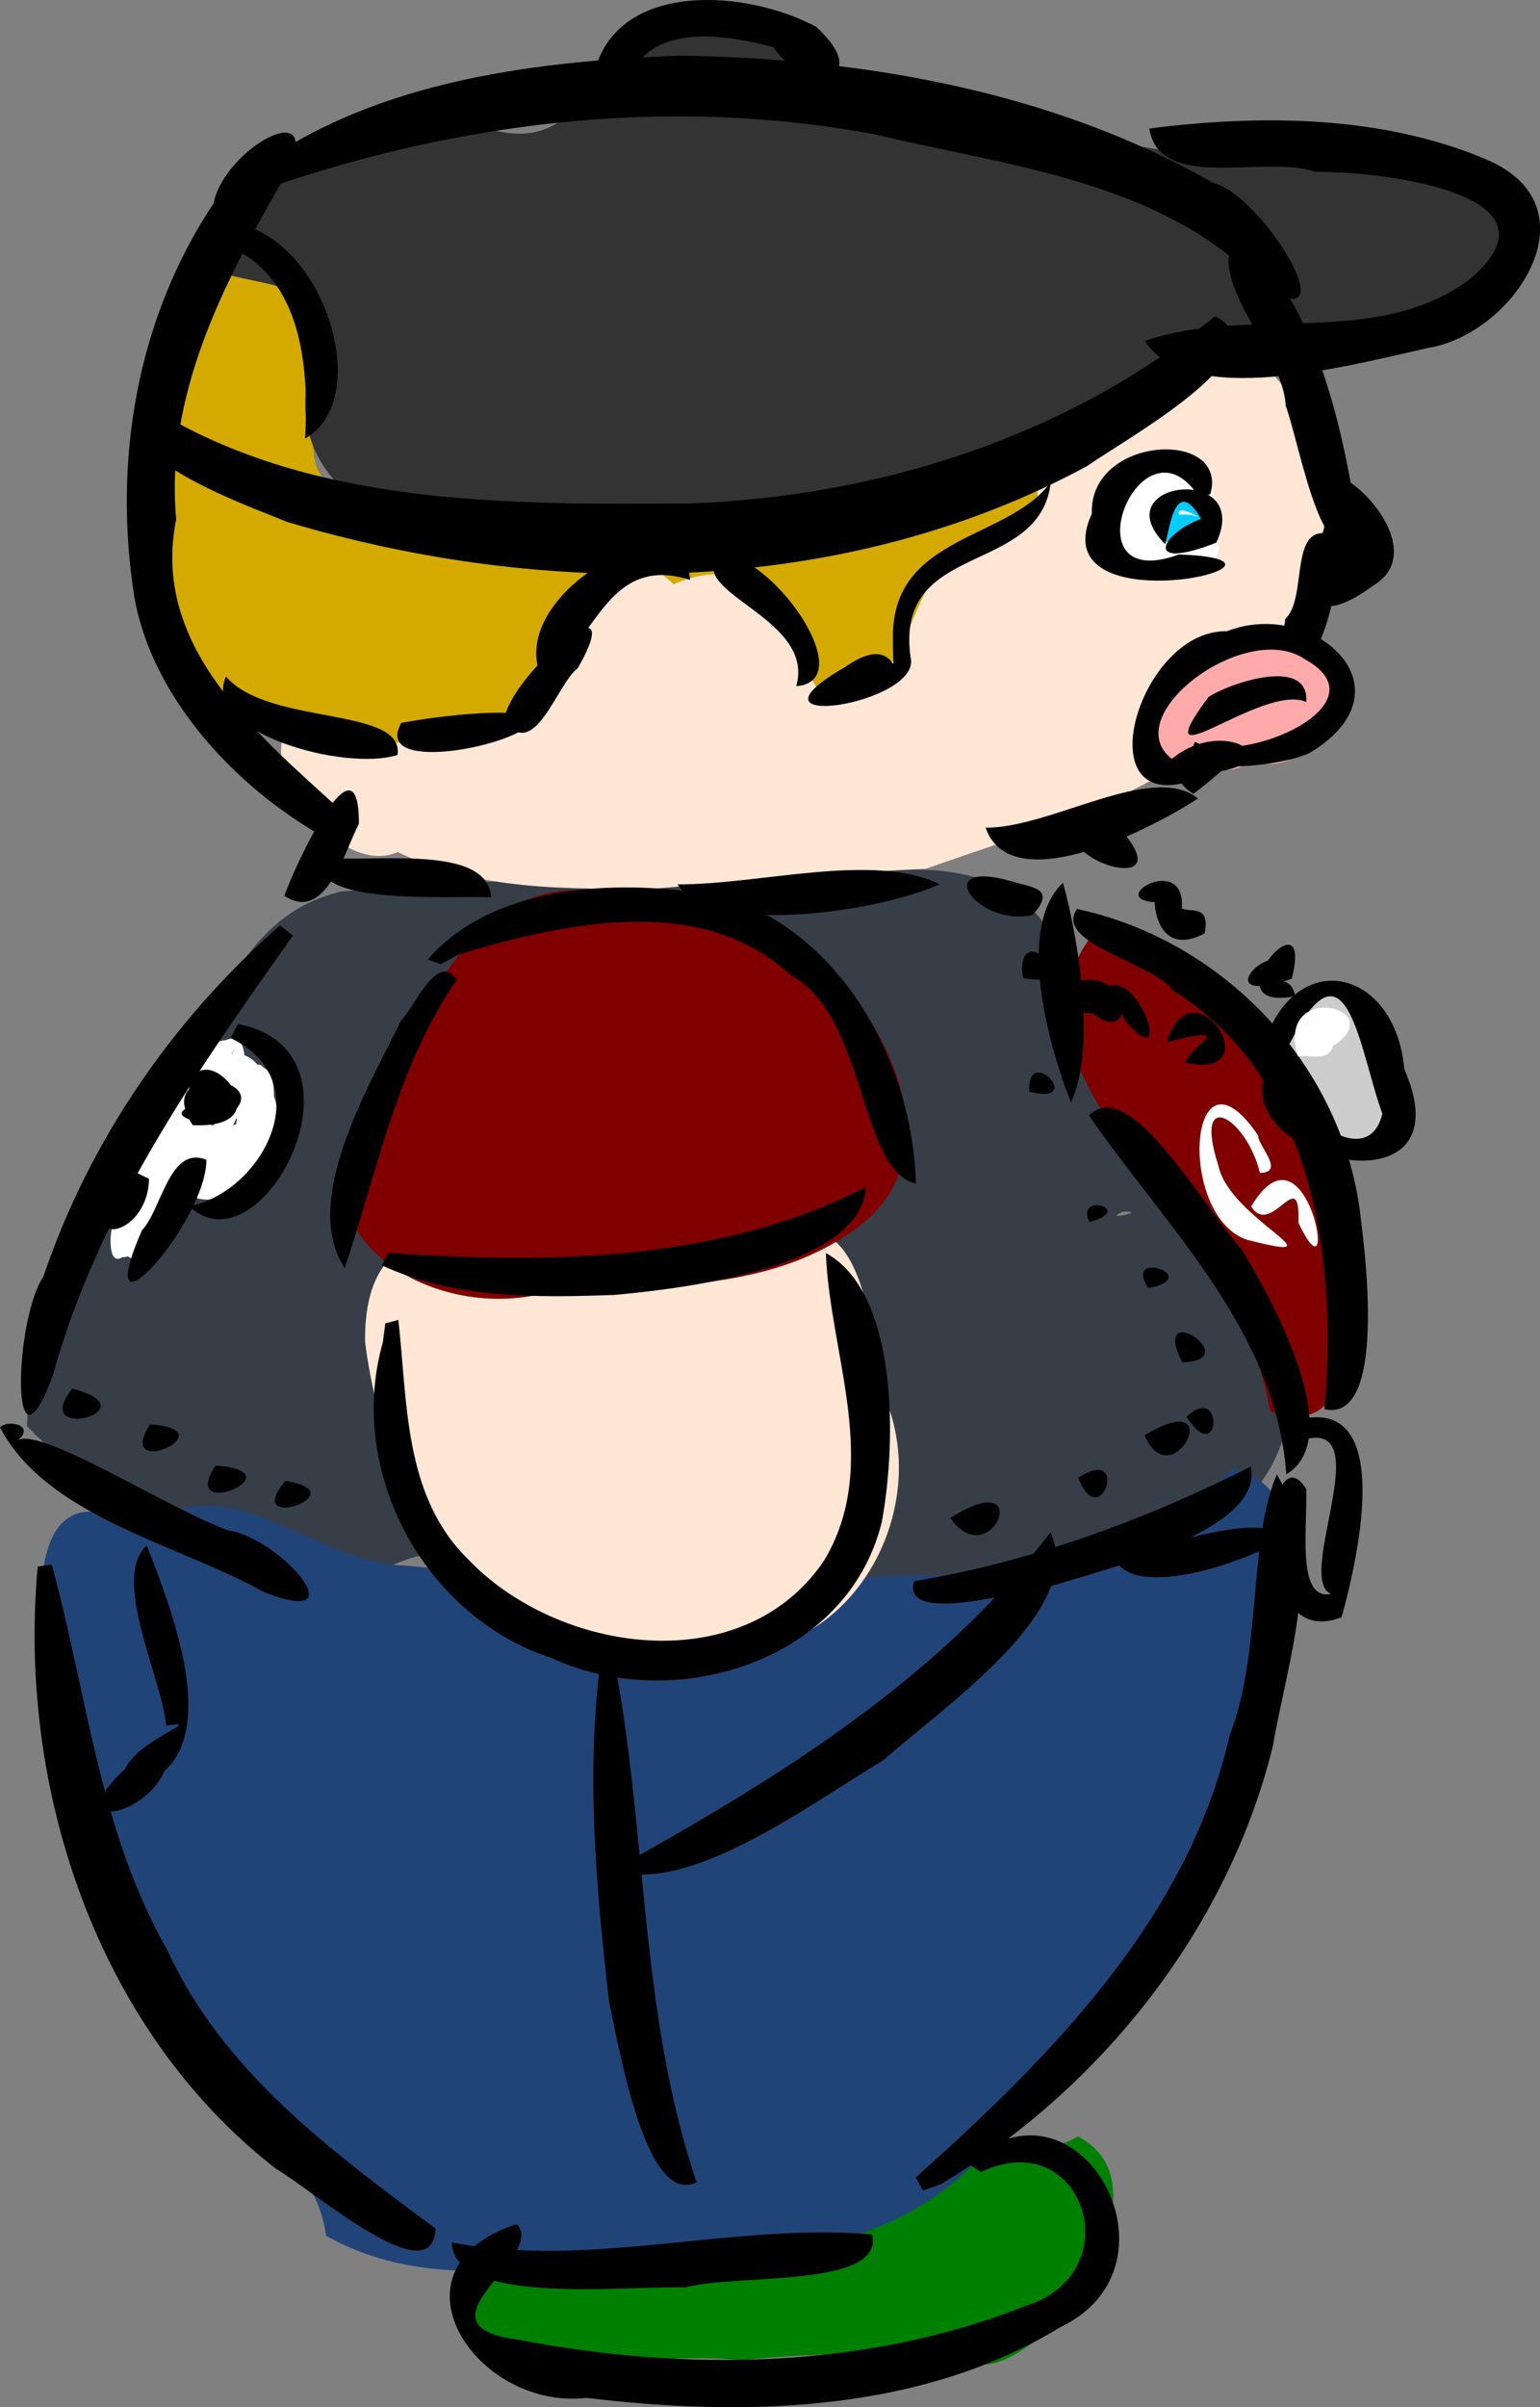<?xml version="1.0" encoding="UTF-8" standalone="no"?>
<!-- Created with Inkscape (http://www.inkscape.org/) -->

<svg
   xmlns:dc="http://purl.org/dc/elements/1.1/"
   xmlns:cc="http://creativecommons.org/ns#"
   xmlns:rdf="http://www.w3.org/1999/02/22-rdf-syntax-ns#"
   xmlns:svg="http://www.w3.org/2000/svg"
   xmlns="http://www.w3.org/2000/svg"
   xmlns:sodipodi="http://sodipodi.sourceforge.net/DTD/sodipodi-0.dtd"
   xmlns:inkscape="http://www.inkscape.org/namespaces/inkscape"
   width="20.25"
   height="31.641"
   id="svg12084"
   version="1.1"
   inkscape:version="0.48.2 r9819"
   sodipodi:docname="walk_right1.svg">
  <rect width="100%" height="100%" fill="#808080" stroke="none"/>
  <defs
     id="defs12086" />
  <sodipodi:namedview
     id="base"
     pagecolor="#ffffff"
     bordercolor="#666666"
     borderopacity="1.0"
     inkscape:pageopacity="0.0"
     inkscape:pageshadow="2"
     inkscape:zoom="0.35"
     inkscape:cx="103.84605"
     inkscape:cy="54.495693"
     inkscape:document-units="px"
     inkscape:current-layer="layer1"
     showgrid="false"
     fit-margin-top="0"
     fit-margin-left="0"
     fit-margin-right="0"
     fit-margin-bottom="0"
     inkscape:window-width="511"
     inkscape:window-height="434"
     inkscape:window-x="1"
     inkscape:window-y="55"
     inkscape:window-maximized="0" />
  <g
     inkscape:label="Layer 1"
     inkscape:groupmode="layer"
     id="layer1"
     transform="translate(-271.154,-555.217)">
    <g
       transform="translate(18.763,-264.553)"
       id="g10037">
      <path
         inkscape:connector-curvature="0"
         id="path11303"
         d="m 270.42,832.978 c 0.772,0.696 0.214,2.443 -0.827,1.638 -0.374,-0.887 -0.727,-2.305 0.827,-1.638 z"
         style="color:#000000;fill:#cccccc;fill-opacity:1;fill-rule:nonzero;stroke:none;stroke-width:10;marker:none;visibility:visible;display:inline;overflow:visible;enable-background:accumulate" />
      <path
         inkscape:connector-curvature="0"
         id="path11295"
         d="m 263.941,831.229 c -2.354,0.22 -4.713,-0.013 -7.066,0.261 -1.372,0.315 -1.671,1.791 -2.352,2.771 -1.041,1.155 -1.729,2.791 -1.777,4.25 0.897,1.028 2.926,1.362 3.696,1.811 0.293,0.936 1.436,-0.676 2.101,0.099 1.485,0.344 3.022,0.202 4.523,0.059 1.331,0.519 2.873,0.151 4.197,-0.232 1.703,-0.271 2.799,-1.968 1.502,-3.407 -0.803,-1.046 -1.269,-2.375 -2.389,-3.179 0.32,-1.807 -0.692,-2.629 -2.434,-2.433 z m -7.688,9.156 c -0.075,0.065 0.113,0.031 0,0 z m 10.906,-4.688 c 0.359,-0.013 -0.312,0.129 0,0 z m -9.156,4.25 c 0.514,-0.054 -0.141,0.138 0,0 z"
         style="color:#000000;fill:#373e48;fill-opacity:1;fill-rule:nonzero;stroke:none;stroke-width:10;marker:none;visibility:visible;display:inline;overflow:visible;enable-background:accumulate" />
      <path
         inkscape:connector-curvature="0"
         id="path11315"
         d="m 254.485,836.067 c -0.983,0.614 0.922,-2.715 0.327,-0.811 -0.158,0.639 -1.025,1.707 -0.686,0.393 -0.022,-0.752 1.303,-1.909 0.566,-0.582 -0.248,0.455 -1.015,1.897 -0.739,0.567 0.145,-0.466 0.923,-2.437 1.093,-1.552 -0.147,0.521 -1.266,2.541 -0.848,1.012 0.131,-0.535 1.562,-2.676 1.401,-1.115 0.076,0.632 -1.244,2.38 -0.921,0.887 0.004,-0.9 1.323,-1.931 1.228,-0.42 -0.101,1.271 -1.75,0.868 -0.696,-0.16 1.316,-0.811 0.106,1.991 -0.59,0.861 0.059,-1.034 1.78,-0.381 0.683,0.122 -1.417,0.101 1.007,-1.532 0.393,-0.265 -0.772,0.629 -0.708,-0.167 -0.002,-0.407 0.669,-0.681 -0.747,1.502 -0.955,0.595 1.394,0.13 0.305,-2.493 1.232,-1.069 0.352,0.884 -0.586,1.023 -0.301,0.036 0.082,-1.349 0.892,1.184 -0.281,1.16 -0.713,0.551 -0.519,-0.616 -0.123,0.016 -1.509,0.089 1.062,-0.296 0.362,-1.273 -0.194,-0.805 -1.18,1.061 -0.842,-0.077 1.042,-1.268 -0.312,0.927 -0.306,1.472 0.156,0.633 -0.819,1.337 -0.572,0.341 0.742,-0.82 -0.128,1.111 0.044,0.195 0.667,-1.032 0.254,0.932 0.125,0.042 0.708,-0.77 -0.076,0.929 -0.038,-0.032 0.741,-0.881 -0.215,0.986 -0.194,0.037 0.082,-0.938 0.7,0.072 0.126,0.088 0.393,-0.729 0.286,-2.543 1.396,-2.687 0.219,0.55 -1.206,1.427 -0.474,0.413 1.727,-1.198 1.024,2.67 -0.285,1.439 0.573,-0.54 0.951,0.347 0.134,0.171 0.238,-0.476 1.444,-0.754 0.901,-1.647 0.749,-0.322 0.068,1.951 0.032,0.403 -0.758,-1.039 0.689,-0.468 0.194,0.38 -4.1e-4,0.98 -2.086,0.98 -0.707,0.339 0.268,-0.318 1.01,-1.236 0.804,-0.222 -0.641,1.012 -1.175,0.128 -0.37,0.04 -0.869,0.486 -0.287,0.198 -0.272,0.104 -1.099,0.636 0.347,-0.125 0.28,-0.541 -0.347,0.511 -0.789,1.138 -0.121,0.347 0.215,-0.729 0.02,-1.149 -0.235,-0.252 -0.162,0.799 -0.88,1.344 -0.258,0.28 0.1,-0.522 0.898,-1.853 0.193,-0.633 -0.189,0.597 -1.56,2.462 -0.915,0.868 0.127,-0.693 1.183,-1.644 0.547,-0.472 -0.129,0.492 -1.227,2.709 -0.796,1.099 0.153,-0.638 1.305,-1.788 0.703,-0.478 -0.166,0.576 -0.94,1.943 -0.466,0.552 0.151,-0.754 1.109,-1.313 0.498,-0.224 0.014,0.505 -0.784,0.803 -0.271,0.657 z"
         style="color:#000000;fill:#ffffff;fill-opacity:1;fill-rule:nonzero;stroke:none;stroke-width:10;marker:none;visibility:visible;display:inline;overflow:visible;enable-background:accumulate" />
      <path
         inkscape:connector-curvature="0"
         id="path11289"
         d="m 266.566,847.854 c -0.82,0.471 -2.164,-0.213 -2.956,0.837 -0.448,0.936 -1.15,0.931 -2.047,0.58 -1.021,0.044 -2.168,0.07 -2.746,0.318 0.569,0.192 -1.117,0.093 -0.257,0.731 1.001,0.8 2.386,0.338 3.568,0.474 1.165,-0.118 2.235,-0.109 3.267,0.053 0.96,-0.154 2.378,-2.382 1.171,-2.993 z m -6.875,1.656 c 0.147,-0.077 0.03,0.101 0,0 z"
         style="color:#000000;fill:#008000;fill-opacity:1;fill-rule:nonzero;stroke:none;stroke-width:10;marker:none;visibility:visible;display:inline;overflow:visible;enable-background:accumulate" />
      <path
         inkscape:connector-curvature="0"
         id="path11285"
         d="m 268.597,839.073 c -0.925,0.97 -2.387,1.39 -3.785,1.41 -1.306,-0.029 -2.679,0.141 -3.84,0.778 -1.032,-0.494 -2.134,-0.83 -3.292,-0.915 -1.22,-0.051 -2.291,-1.377 -3.427,-0.462 -1.664,-1.043 -1.439,1.516 -0.999,2.47 0.545,1.407 1.061,2.822 1.721,4.179 0.453,1.069 1.555,1.535 1.704,2.624 1.398,0.79 2.953,0.344 4.414,0.293 1.663,0.096 3.581,-0.271 4.536,-1.784 0.721,-1.382 2.476,-2.091 2.774,-3.692 0.031,-1.065 0.651,-2.055 0.822,-3.132 0.263,-0.633 0.169,-1.598 -0.627,-1.77 z"
         style="color:#000000;fill:#214478;fill-opacity:1;fill-rule:nonzero;stroke:none;stroke-width:10;marker:none;visibility:visible;display:inline;overflow:visible;enable-background:accumulate" />
      <path
         inkscape:connector-curvature="0"
         id="path11281"
         d="m 259.378,835.823 c -1.264,0.083 -2.206,0.129 -2.186,1.59 0.128,1.009 0.482,2.026 1.096,2.848 1.07,0.98 2.558,1.586 4.02,1.207 1.44,-0.236 2.248,-1.893 1.76,-3.222 -0.255,-0.868 -0.272,-3.019 -1.668,-2.036 -0.984,-0.149 -1.93,-0.549 -3.021,-0.387 z"
         style="color:#000000;fill:#ffe6d5;fill-opacity:1;fill-rule:nonzero;stroke:none;stroke-width:10;marker:none;visibility:visible;display:inline;overflow:visible;enable-background:accumulate" />
      <path
         inkscape:connector-curvature="0"
         id="path11297"
         d="m 260.222,831.479 c -1.748,-0.173 -2.195,1.695 -3.02,2.789 -1.111,1.678 0.832,2.91 2.378,2.492 1.353,-0.101 2.873,0.014 4.03,-0.814 1.396,-0.966 0.446,-2.843 -0.589,-3.69 -0.777,-0.695 -1.791,-0.857 -2.799,-0.778 z"
         style="color:#000000;fill:#800000;fill-opacity:1;fill-rule:nonzero;stroke:none;stroke-width:10;marker:none;visibility:visible;display:inline;overflow:visible;enable-background:accumulate" />
      <path
         inkscape:connector-curvature="0"
         id="path11279"
         d="m 266.722,832.104 c -0.858,1.177 0.253,2.461 1.005,3.385 0.788,0.792 1.157,1.833 1.371,2.835 1.31,0.475 1.064,-1.735 0.923,-2.578 -0.186,-1.39 -1.219,-2.847 -2.464,-3.37 -0.296,-0.04 -0.518,-0.301 -0.836,-0.272 z"
         style="color:#000000;fill:#800000;fill-opacity:1;fill-rule:nonzero;stroke:none;stroke-width:10;marker:none;visibility:visible;display:inline;overflow:visible;enable-background:accumulate" />
      <path
         inkscape:connector-curvature="0"
         id="path11265"
         d="m 268.628,824.448 c -1.087,0.572 -2.108,1.389 -3.118,1.97 -1.194,0.209 -1.231,2.279 -2.456,1.143 -0.638,-0.076 -1.449,-1.174 -2.441,-0.403 -1.497,0.421 -1.981,2.397 -3.662,1.991 -1.845,-0.243 -0.311,2.258 0.67,1.821 1.048,0.508 2.238,0.488 3.389,0.48 1.206,-0.102 2.365,-0.204 3.557,-0.261 1.454,-0.518 3.035,-0.924 4.169,-2.046 1.148,-1.135 1.519,-3.255 0.353,-4.499 -0.123,-0.119 -0.289,-0.199 -0.462,-0.197 z m -11.438,6.688 c -0.212,0.103 0.025,0.139 0,0 z"
         style="color:#000000;fill:#ffe6d5;fill-opacity:1;fill-rule:nonzero;stroke:none;stroke-width:10;marker:none;visibility:visible;display:inline;overflow:visible;enable-background:accumulate" />
      <path
         inkscape:connector-curvature="0"
         id="path11255"
         d="m 255.472,823.073 c -0.714,1.14 -1.115,2.514 -0.997,3.862 0.169,1.039 0.218,2.156 1.615,2.265 1.127,0.739 2.414,0.123 3.573,-0.189 0.426,-0.664 0.502,-2.587 1.585,-1.561 1.228,-0.529 1.467,0.657 1.921,1.43 1.442,0.273 0.967,-1.956 2.319,-2.057 1.271,-0.517 0.045,-1.489 -0.79,-0.793 -1.246,0.684 -2.526,0.223 -3.789,0.163 -1.316,0.4 -2.605,0.021 -3.911,-0.072 -0.971,0.183 -0.083,-1.624 -0.773,-2.279 -0.17,-0.306 -0.261,-0.921 -0.753,-0.768 z"
         style="color:#000000;fill:#d4aa00;fill-opacity:1;fill-rule:nonzero;stroke:none;stroke-width:10;marker:none;visibility:visible;display:inline;overflow:visible;enable-background:accumulate" />
      <path
         inkscape:connector-curvature="0"
         id="path11261"
         d="m 261.628,819.916 c -1.485,-0.209 -1.223,2.061 -2.868,1.531 -1.284,0.133 -3.651,0.073 -3.553,1.874 0.636,0.253 1.591,0.076 1.294,1.181 -0.542,1.67 1.301,2.582 2.717,2.282 1.718,0.123 3.449,0.006 5.16,-0.137 1.652,-0.544 2.938,-2.072 4.75,-2.123 1.205,-0.179 3.964,-0.634 2.967,-2.413 -0.923,-0.708 -2.204,-0.456 -3.295,-0.455 -1.188,0.376 -2.213,-0.338 -3.393,-0.273 -1.042,0.127 -2.079,-0.717 -2.8,-0.183 0.303,-0.711 0.39,-1.497 -0.743,-1.295 l -0.237,0.011 0,-3e-5 z m 1.094,0.875 c -0.088,0.792 0.577,-0.82 0,0 z m 0.281,-0.281 c 0.282,-0.09 -0.278,-0.455 0,0 z"
         style="color:#000000;fill:#333333;fill-opacity:1;fill-rule:nonzero;stroke:none;stroke-width:10;marker:none;visibility:visible;display:inline;overflow:visible;enable-background:accumulate" />
      <path
         inkscape:connector-curvature="0"
         id="path11277"
         d="m 268.178,827.326 c -1.653,0.47 -1.321,-2.357 0.031,-1.309 0.889,1.143 -1.788,1.548 -1.048,0.538 0.739,-0.051 0.081,-0.113 0.727,-0.115 -0.947,0.171 1.225,0.128 0.29,0.886 z"
         style="color:#000000;fill:#ffffff;fill-opacity:1;fill-rule:nonzero;stroke:none;stroke-width:10;marker:none;visibility:visible;display:inline;overflow:visible;enable-background:accumulate" />
      <path
         inkscape:connector-curvature="0"
         id="path11275"
         d="m 267.8,826.927 c -0.846,-0.883 1.229,-0.744 0.301,0.009 -0.727,0.089 -0.477,-0.561 0.055,-0.368 -0.486,-0.276 -0.202,0.193 0.027,0.058 l -0.176,0.171 -0.207,0.13 -1.8e-4,3.8e-4 z"
         style="color:#000000;fill:#00ccff;fill-opacity:1;fill-rule:nonzero;stroke:none;stroke-width:10;marker:none;visibility:visible;display:inline;overflow:visible;enable-background:accumulate" />
      <path
         inkscape:connector-curvature="0"
         id="path10835"
         d="m 256.13,831.545 c 0.154,-0.439 0.985,-2.189 0.98,-0.947 -0.185,0.353 -0.435,1.31 -0.98,0.947 z"
         style="color:#000000;fill:#000000;fill-opacity:1;fill-rule:nonzero;stroke:none;stroke-width:10;marker:none;visibility:visible;display:inline;overflow:visible;enable-background:accumulate" />
      <path
         inkscape:connector-curvature="0"
         id="path10841"
         d="m 256.626,830.759 c -1.135,-0.647 -2.229,-1.805 -2.467,-3.134 -0.285,-1.79 0.027,-3.66 1.041,-5.183 0.149,-0.76 1.587,-1.505 0.889,-0.269 -0.773,1.351 -1.53,2.812 -1.381,4.422 -0.337,1.658 1.041,2.802 2.126,3.791 l -0.084,0.197 -0.123,0.175 6e-5,0 z"
         style="color:#000000;fill:#000000;fill-opacity:1;fill-rule:nonzero;stroke:none;stroke-width:10;marker:none;visibility:visible;display:inline;overflow:visible;enable-background:accumulate" />
      <path
         inkscape:connector-curvature="0"
         id="path10843"
         d="m 255.547,822.129 c 1.609,-1.274 3.777,-1.551 5.774,-1.627 2.411,0.031 4.907,0.466 7.02,1.671 0.639,0.145 1.839,2.102 0.647,1.353 -1.307,-1.375 -3.327,-1.568 -5.08,-1.987 -2.741,-0.519 -5.588,-0.164 -8.198,0.774 l -0.163,-0.184 5e-5,-4.1e-4 z"
         style="color:#000000;fill:#000000;fill-opacity:1;fill-rule:nonzero;stroke:none;stroke-width:10;marker:none;visibility:visible;display:inline;overflow:visible;enable-background:accumulate" />
      <path
         inkscape:connector-curvature="0"
         id="path10847"
         d="m 268.7,822.846 c 0.982,0.947 1.313,2.399 1.529,3.709 -0.396,1.068 -0.758,-0.994 -0.932,-1.451 -0.029,-0.732 -1.151,-1.744 -0.597,-2.258 z"
         style="color:#000000;fill:#000000;fill-opacity:1;fill-rule:nonzero;stroke:none;stroke-width:10;marker:none;visibility:visible;display:inline;overflow:visible;enable-background:accumulate" />
      <path
         inkscape:connector-curvature="0"
         id="path10849"
         d="m 269.944,826.811 c 0.186,1.39 -0.826,2.608 -1.86,3.393 -0.845,-0.497 1.17,-1.515 1.207,-2.299 0.31,-0.28 0.024,-1.326 0.654,-1.094 z"
         style="color:#000000;fill:#000000;fill-opacity:1;fill-rule:nonzero;stroke:none;stroke-width:10;marker:none;visibility:visible;display:inline;overflow:visible;enable-background:accumulate" />
      <path
         inkscape:connector-curvature="0"
         id="path10851"
         d="m 268.145,830.265 c -0.703,0.457 -2.472,1.319 -2.794,0.384 0.856,0.01 2.188,-0.868 2.794,-0.384 z"
         style="color:#000000;fill:#000000;fill-opacity:1;fill-rule:nonzero;stroke:none;stroke-width:10;marker:none;visibility:visible;display:inline;overflow:visible;enable-background:accumulate" />
      <path
         inkscape:connector-curvature="0"
         id="path10857"
         d="m 266.941,830.48 c 1.414,1.365 -1.408,0.381 0,0 z"
         style="color:#000000;fill:#000000;fill-opacity:1;fill-rule:nonzero;stroke:none;stroke-width:10;marker:none;visibility:visible;display:inline;overflow:visible;enable-background:accumulate" />
      <path
         inkscape:connector-curvature="0"
         id="path10867"
         d="m 254.337,825.103 c 2.099,1.325 4.713,1.3 7.113,1.285 2.485,-0.088 4.979,-0.874 6.917,-2.461 0.92,0.463 -1.162,1.604 -1.684,1.971 -3.195,1.726 -7.102,1.754 -10.52,0.731 -0.536,-0.223 -2.484,-0.901 -1.825,-1.525 z"
         style="color:#000000;fill:#000000;fill-opacity:1;fill-rule:nonzero;stroke:none;stroke-width:10;marker:none;visibility:visible;display:inline;overflow:visible;enable-background:accumulate" />
      <path
         inkscape:connector-curvature="0"
         id="path10899"
         d="m 260.162,821.126 c -0.007,-1.62 1.927,-1.556 2.962,-1.003 0.792,0.734 -0.17,0.874 -0.564,0.267 -0.857,-0.226 -1.895,-0.317 -2.004,0.827 l -0.202,-0.025 -0.193,-0.067 1e-5,3e-5 z"
         style="color:#000000;fill:#000000;fill-opacity:1;fill-rule:nonzero;stroke:none;stroke-width:10;marker:none;visibility:visible;display:inline;overflow:visible;enable-background:accumulate" />
      <path
         inkscape:connector-curvature="0"
         id="path10903"
         d="m 267.504,821.459 c 1.474,-0.186 3.07,-0.177 4.455,0.417 1.432,0.629 0.339,2.285 -0.788,2.467 -1.095,0.245 -3.142,0.798 -3.727,-0.09 1.356,-0.474 2.991,0.103 4.242,-0.788 1.426,-1.165 -1.214,-1.45 -2.007,-1.436 -0.629,-0.234 -2.045,0.277 -2.175,-0.569 z"
         style="color:#000000;fill:#000000;fill-opacity:1;fill-rule:nonzero;stroke:none;stroke-width:10;marker:none;visibility:visible;display:inline;overflow:visible;enable-background:accumulate" />
      <path
         inkscape:connector-curvature="0"
         id="path11269"
         d="m 268.709,829.412 c -1.174,1.306 -1.557,-1.198 -0.193,-1.177 0.753,-0.285 1.95,0.386 1.18,1.195 -0.6,0.987 -1.964,-0.193 -0.868,-0.748 1.033,0.814 -0.509,0.282 -0.515,1.03 -1.216,0.782 -1.028,-1.218 0.202,-1.068 0.637,-0.241 0.782,0.558 0.342,0.651 -0.386,0.789 -0.502,-0.302 -0.407,-0.182 0.635,-0.254 0.666,1.146 -0.266,0.678 -1.12,-0.803 2.076,-2.257 1.251,-0.639 -0.638,-0.003 -1.612,0.621 -1.454,0.205 -0.688,0.098 0.551,-1.048 0.942,-0.622 0.76,0.542 -0.209,0.556 0.049,0.399 0.614,-0.258 0.146,-0.386 -0.104,-0.3 -0.71,-0.207 -0.508,0.796 -0.967,0.445 0.384,-0.308 0.522,-0.314 0.809,0.134 z"
         style="color:#000000;fill:#ffaaaa;fill-opacity:1;fill-rule:nonzero;stroke:none;stroke-width:10;marker:none;visibility:visible;display:inline;overflow:visible;enable-background:accumulate" />
      <path
         inkscape:connector-curvature="0"
         id="path10907"
         d="m 268.103,829.522 c 0.659,0.318 2.503,-0.501 1.452,-1.083 -0.773,-0.54 -2.482,0.741 -1.755,1.306 0.695,-0.573 1.597,0.052 0.521,0.18 -1.748,0.855 -1.017,-1.885 0.204,-1.858 1.122,-0.439 2.473,0.741 1.109,1.587 -0.292,0.176 -1.771,0.37 -1.531,-0.133 z"
         style="color:#000000;fill:#000000;fill-opacity:1;fill-rule:nonzero;stroke:none;stroke-width:10;marker:none;visibility:visible;display:inline;overflow:visible;enable-background:accumulate" />
      <path
         inkscape:connector-curvature="0"
         id="path10909"
         d="m 269.567,828.997 c -0.579,-0.257 -2.183,1.145 -1.287,-0.063 0.262,-0.18 1.333,-0.547 1.287,0.063 z"
         style="color:#000000;fill:#000000;fill-opacity:1;fill-rule:nonzero;stroke:none;stroke-width:10;marker:none;visibility:visible;display:inline;overflow:visible;enable-background:accumulate" />
      <path
         inkscape:connector-curvature="0"
         id="path10917"
         d="m 268.154,826.296 c -0.763,-1.159 -1.75,1.309 -0.261,0.762 2.063,0.075 -1.845,1 -1.145,-0.537 -0.036,-1.029 1.805,-1.121 1.558,-0.254 l -0.152,0.03 -2e-5,-9.2e-4 z"
         style="color:#000000;fill:#000000;fill-opacity:1;fill-rule:nonzero;stroke:none;stroke-width:10;marker:none;visibility:visible;display:inline;overflow:visible;enable-background:accumulate" />
      <path
         inkscape:connector-curvature="0"
         id="path10921"
         d="m 267.714,826.925 c -0.836,-0.838 1.162,-1.072 0.67,-0.022 -0.998,0.391 -0.705,-0.136 -0.199,-0.312 -0.332,-0.571 -0.411,0.094 -0.471,0.334 z"
         style="color:#000000;fill:#000000;fill-opacity:1;fill-rule:nonzero;stroke:none;stroke-width:10;marker:none;visibility:visible;display:inline;overflow:visible;enable-background:accumulate" />
      <path
         inkscape:connector-curvature="0"
         id="path10937"
         d="m 269.912,826.416 c -0.448,-1.111 1.502,0.474 0.535,1.052 -0.88,0.643 -0.878,-0.019 -0.432,-0.435 -0.221,-0.856 0.577,0.794 -0.169,0.301 -0.219,-0.87 0.856,-0.359 0.267,-0.156 -0.701,0.442 -0.264,-1.482 0.279,-0.214 0.41,1.17 -1.783,0.618 -0.382,0.372 0.723,-0.233 -0.422,-1.475 0.107,-1.024 l -0.204,0.106 -4.7e-4,-0.002 z"
         style="color:#000000;fill:#000000;fill-opacity:1;fill-rule:nonzero;stroke:none;stroke-width:10;marker:none;visibility:visible;display:inline;overflow:visible;enable-background:accumulate" />
      <path
         inkscape:connector-curvature="0"
         id="path10941"
         d="m 255.369,822.693 c 1.255,0.08 1.972,2.314 1.034,2.842 0.054,-0.97 -0.041,-2.215 -1.141,-2.577 l 0.107,-0.264 6e-5,10e-6 z"
         style="color:#000000;fill:#000000;fill-opacity:1;fill-rule:nonzero;stroke:none;stroke-width:10;marker:none;visibility:visible;display:inline;overflow:visible;enable-background:accumulate" />
      <path
         inkscape:connector-curvature="0"
         id="path10959"
         d="m 258.397,832.649 c -0.783,1.132 -1.048,2.518 -1.473,3.792 -0.572,-0.884 0.284,-2.329 0.746,-3.265 0.166,-0.154 0.471,-0.91 0.727,-0.528 z"
         style="color:#000000;fill:#000000;fill-opacity:1;fill-rule:nonzero;stroke:none;stroke-width:10;marker:none;visibility:visible;display:inline;overflow:visible;enable-background:accumulate" />
      <path
         inkscape:connector-curvature="0"
         id="path10963"
         d="m 257.497,836.238 c 2.11,0.146 4.357,0.122 6.279,-0.863 -0.061,1.024 -2.234,1.318 -3.302,1.416 -1.026,0.037 -2.114,0.052 -3.062,-0.389 l 0.086,-0.165 10e-6,4.7e-4 z"
         style="color:#000000;fill:#000000;fill-opacity:1;fill-rule:nonzero;stroke:none;stroke-width:10;marker:none;visibility:visible;display:inline;overflow:visible;enable-background:accumulate" />
      <path
         inkscape:connector-curvature="0"
         id="path10967"
         d="m 258.014,832.383 c 0.902,-1.037 2.615,-1.062 3.889,-0.827 1.574,0.477 2.494,2.215 2.531,3.774 -0.756,-0.189 -0.643,-2.199 -1.644,-2.741 -1.183,-1.097 -2.982,-0.685 -4.366,-0.275 l -0.236,0.129 -0.174,-0.06 2e-5,3.7e-4 z"
         style="color:#000000;fill:#000000;fill-opacity:1;fill-rule:nonzero;stroke:none;stroke-width:10;marker:none;visibility:visible;display:inline;overflow:visible;enable-background:accumulate" />
      <path
         inkscape:connector-curvature="0"
         id="path10971"
         d="m 257.629,837.12 c 0.122,1.076 0.067,2.314 0.917,3.146 1.183,1.24 3.61,1.595 4.678,0.022 0.763,-1.259 0.075,-2.72 0.027,-4.047 0.937,0.512 0.938,2.439 0.735,3.534 -0.449,1.841 -2.732,2.534 -4.341,1.789 -1.672,-0.541 -2.704,-2.453 -2.22,-4.148 l 0.033,-0.251 0.171,-0.045 -1.5e-4,-3e-5 z"
         style="color:#000000;fill:#000000;fill-opacity:1;fill-rule:nonzero;stroke:none;stroke-width:10;marker:none;visibility:visible;display:inline;overflow:visible;enable-background:accumulate" />
      <path
         inkscape:connector-curvature="0"
         id="path10973"
         d="m 256.243,832.067 c -1.271,1.793 -2.564,3.632 -3.157,5.781 -0.561,1.517 -0.514,-0.718 -0.125,-1.296 0.6,-1.779 1.701,-3.384 3.112,-4.617 l 0.17,0.132 0,-1e-5 z"
         style="color:#000000;fill:#000000;fill-opacity:1;fill-rule:nonzero;stroke:none;stroke-width:10;marker:none;visibility:visible;display:inline;overflow:visible;enable-background:accumulate" />
      <path
         inkscape:connector-curvature="0"
         id="path10975"
         d="m 252.606,838.72 c 0.227,-0.262 2.016,0.896 2.792,1.168 0.677,0.099 1.721,1.301 0.47,0.812 -1.155,-0.643 -2.853,-0.987 -3.477,-2.167 0.095,-0.11 0.495,-0.032 0.214,0.187 z"
         style="color:#000000;fill:#000000;fill-opacity:1;fill-rule:nonzero;stroke:none;stroke-width:10;marker:none;visibility:visible;display:inline;overflow:visible;enable-background:accumulate" />
      <path
         inkscape:connector-curvature="0"
         id="path10977"
         d="m 264.41,840.554 c 1.545,-0.255 3.037,-0.806 4.428,-1.506 0.174,0.853 -1.923,1.349 -2.768,1.613 -0.34,0.026 -1.824,0.469 -1.661,-0.107 z"
         style="color:#000000;fill:#000000;fill-opacity:1;fill-rule:nonzero;stroke:none;stroke-width:10;marker:none;visibility:visible;display:inline;overflow:visible;enable-background:accumulate" />
      <path
         inkscape:connector-curvature="0"
         id="path10979"
         d="m 269.305,839.15 c -0.136,-1.893 -1.58,-3.247 -2.594,-4.717 0.534,-0.55 1.519,1.232 2.006,1.758 0.422,0.695 1.389,2.476 0.588,2.959 z"
         style="color:#000000;fill:#000000;fill-opacity:1;fill-rule:nonzero;stroke:none;stroke-width:10;marker:none;visibility:visible;display:inline;overflow:visible;enable-background:accumulate" />
      <path
         inkscape:connector-curvature="0"
         id="path10981"
         d="m 266.473,834.26 c -0.321,-0.813 -0.711,-2.32 -0.104,-2.886 0.233,0.852 0.421,2.228 0.104,2.886 z"
         style="color:#000000;fill:#000000;fill-opacity:1;fill-rule:nonzero;stroke:none;stroke-width:10;marker:none;visibility:visible;display:inline;overflow:visible;enable-background:accumulate" />
      <path
         inkscape:connector-curvature="0"
         id="path10983"
         d="m 266.555,831.718 c 1.939,0.417 3.512,2.077 3.729,4.065 0.09,0.695 0.298,2.683 -0.477,2.51 0.175,-1.977 -0.153,-4.358 -1.99,-5.504 -0.257,-0.363 -1.583,-0.62 -1.263,-1.072 z"
         style="color:#000000;fill:#000000;fill-opacity:1;fill-rule:nonzero;stroke:none;stroke-width:10;marker:none;visibility:visible;display:inline;overflow:visible;enable-background:accumulate" />
      <path
         inkscape:connector-curvature="0"
         id="path10989"
         d="m 253.072,840.337 c 0.463,1.693 0.627,3.504 1.517,5.062 0.729,1.597 2.162,2.651 3.529,3.663 -0.033,0.872 -1.567,-0.469 -2.103,-0.788 -2.357,-1.835 -3.396,-5.005 -3.128,-7.913 l 0.185,-0.024 1.8e-4,-2e-5 z"
         style="color:#000000;fill:#000000;fill-opacity:1;fill-rule:nonzero;stroke:none;stroke-width:10;marker:none;visibility:visible;display:inline;overflow:visible;enable-background:accumulate" />
      <path
         inkscape:connector-curvature="0"
         id="path10993"
         d="m 258.331,849.246 c 1.841,0.349 3.695,-0.263 5.529,-0.105 0.159,0.708 -1.768,0.512 -2.457,0.695 -0.841,-0.02 -3.04,0.244 -3.072,-0.59 z"
         style="color:#000000;fill:#000000;fill-opacity:1;fill-rule:nonzero;stroke:none;stroke-width:10;marker:none;visibility:visible;display:inline;overflow:visible;enable-background:accumulate" />
      <path
         inkscape:connector-curvature="0"
         id="path11003"
         d="m 264.432,848.391 c 1.775,-1.583 3.587,-3.415 4.129,-5.814 0.423,-1.073 0.24,-2.538 0.619,-3.426 0.646,1.05 0.144,2.423 -0.051,3.567 -0.591,2.402 -2.257,4.497 -4.363,5.76 l -0.239,0.086 -0.094,-0.173 2e-5,4e-5 z"
         style="color:#000000;fill:#000000;fill-opacity:1;fill-rule:nonzero;stroke:none;stroke-width:10;marker:none;visibility:visible;display:inline;overflow:visible;enable-background:accumulate" />
      <path
         inkscape:connector-curvature="0"
         id="path11015"
         d="m 260.451,844.349 c 2.12,-1.176 4.262,-2.484 5.752,-4.437 0.481,1.01 -1.391,2.281 -2.193,2.993 -0.967,0.578 -2.576,1.788 -3.559,1.444 z"
         style="color:#000000;fill:#000000;fill-opacity:1;fill-rule:nonzero;stroke:none;stroke-width:10;marker:none;visibility:visible;display:inline;overflow:visible;enable-background:accumulate" />
      <path
         inkscape:connector-curvature="0"
         id="path11019"
         d="m 260.458,841.543 c 0.448,2.289 0.335,4.68 1.093,6.911 -0.653,0.329 -1.006,-1.676 -1.152,-2.382 -0.171,-1.497 -0.31,-3.037 -0.102,-4.535 l 0.161,0.005 -4e-5,1.3e-4 z"
         style="color:#000000;fill:#000000;fill-opacity:1;fill-rule:nonzero;stroke:none;stroke-width:10;marker:none;visibility:visible;display:inline;overflow:visible;enable-background:accumulate" />
      <path
         inkscape:connector-curvature="0"
         id="path11021"
         d="m 254.319,840.085 c 0.403,0.998 0.873,2.383 0.236,2.963 -0.284,0.645 -1.391,0.788 -0.524,-0.022 0.205,-0.419 1.076,-0.657 0.547,-0.573 -0.079,-0.686 -0.723,-1.936 -0.259,-2.368 z"
         style="color:#000000;fill:#000000;fill-opacity:1;fill-rule:nonzero;stroke:none;stroke-width:10;marker:none;visibility:visible;display:inline;overflow:visible;enable-background:accumulate" />
      <path
         inkscape:connector-curvature="0"
         id="path11029"
         d="m 253.341,838.023 c 1.08,0.281 -0.581,0.728 0,0 z"
         style="color:#000000;fill:#000000;fill-opacity:1;fill-rule:nonzero;stroke:none;stroke-width:10;marker:none;visibility:visible;display:inline;overflow:visible;enable-background:accumulate" />
      <path
         inkscape:connector-curvature="0"
         id="path11031"
         d="m 254.362,838.493 c 1.055,0.068 -0.477,0.76 0,4.6e-4 l 0,-4.6e-4 z"
         style="color:#000000;fill:#000000;fill-opacity:1;fill-rule:nonzero;stroke:none;stroke-width:10;marker:none;visibility:visible;display:inline;overflow:visible;enable-background:accumulate" />
      <path
         inkscape:connector-curvature="0"
         id="path11033"
         d="m 255.226,839.034 c 1.116,0.081 -0.509,0.76 4e-5,-10e-6 l -4e-5,10e-6 z"
         style="color:#000000;fill:#000000;fill-opacity:1;fill-rule:nonzero;stroke:none;stroke-width:10;marker:none;visibility:visible;display:inline;overflow:visible;enable-background:accumulate" />
      <path
         inkscape:connector-curvature="0"
         id="path11035"
         d="m 256.142,839.236 c 0.982,0.148 -0.588,0.708 -10e-6,-10e-6 l 10e-6,10e-6 z"
         style="color:#000000;fill:#000000;fill-opacity:1;fill-rule:nonzero;stroke:none;stroke-width:10;marker:none;visibility:visible;display:inline;overflow:visible;enable-background:accumulate" />
      <path
         inkscape:connector-curvature="0"
         id="path11037"
         d="m 264.886,839.724 c 1.136,-0.727 0.55,0.766 0,0 z"
         style="color:#000000;fill:#000000;fill-opacity:1;fill-rule:nonzero;stroke:none;stroke-width:10;marker:none;visibility:visible;display:inline;overflow:visible;enable-background:accumulate" />
      <path
         inkscape:connector-curvature="0"
         id="path11039"
         d="m 266.571,839.193 c 0.69,-0.444 0.287,0.763 0,0 z"
         style="color:#000000;fill:#000000;fill-opacity:1;fill-rule:nonzero;stroke:none;stroke-width:10;marker:none;visibility:visible;display:inline;overflow:visible;enable-background:accumulate" />
      <path
         inkscape:connector-curvature="0"
         id="path11041"
         d="m 267.442,838.635 c 1.13,-0.676 0.358,0.849 0,0 z"
         style="color:#000000;fill:#000000;fill-opacity:1;fill-rule:nonzero;stroke:none;stroke-width:10;marker:none;visibility:visible;display:inline;overflow:visible;enable-background:accumulate" />
      <path
         inkscape:connector-curvature="0"
         id="path11043"
         d="m 267.993,838.394 c 0.498,-0.472 0.444,0.69 0,0 z"
         style="color:#000000;fill:#000000;fill-opacity:1;fill-rule:nonzero;stroke:none;stroke-width:10;marker:none;visibility:visible;display:inline;overflow:visible;enable-background:accumulate" />
      <path
         inkscape:connector-curvature="0"
         id="path11045"
         d="m 267.936,837.677 c -0.435,-0.871 0.858,-0.027 -2e-5,-7e-5 l 2e-5,7e-5 z"
         style="color:#000000;fill:#000000;fill-opacity:1;fill-rule:nonzero;stroke:none;stroke-width:10;marker:none;visibility:visible;display:inline;overflow:visible;enable-background:accumulate" />
      <path
         inkscape:connector-curvature="0"
         id="path11047"
         d="m 267.491,836.703 c -0.345,-0.528 0.744,-0.15 -10e-6,-3.4e-4 l 10e-6,3.4e-4 z"
         style="color:#000000;fill:#000000;fill-opacity:1;fill-rule:nonzero;stroke:none;stroke-width:10;marker:none;visibility:visible;display:inline;overflow:visible;enable-background:accumulate" />
      <path
         inkscape:connector-curvature="0"
         id="path11049"
         d="m 266.717,835.832 c -0.2,-0.396 0.622,-0.168 3e-5,0 l -3e-5,0 z"
         style="color:#000000;fill:#000000;fill-opacity:1;fill-rule:nonzero;stroke:none;stroke-width:10;marker:none;visibility:visible;display:inline;overflow:visible;enable-background:accumulate" />
      <path
         inkscape:connector-curvature="0"
         id="path11051"
         d="m 265.925,834.119 c -0.031,-0.65 0.761,0.191 0,0 z"
         style="color:#000000;fill:#000000;fill-opacity:1;fill-rule:nonzero;stroke:none;stroke-width:10;marker:none;visibility:visible;display:inline;overflow:visible;enable-background:accumulate" />
      <path
         inkscape:connector-curvature="0"
         id="path11053"
         d="m 265.843,832.626 c -0.122,-0.86 0.936,0.179 0,0 z"
         style="color:#000000;fill:#000000;fill-opacity:1;fill-rule:nonzero;stroke:none;stroke-width:10;marker:none;visibility:visible;display:inline;overflow:visible;enable-background:accumulate" />
      <path
         inkscape:connector-curvature="0"
         id="path11055"
         d="m 265.967,831.799 c -0.752,0.153 -1.346,-0.749 -0.283,-0.447 0.298,0.09 0.599,0.093 0.283,0.447 z"
         style="color:#000000;fill:#000000;fill-opacity:1;fill-rule:nonzero;stroke:none;stroke-width:10;marker:none;visibility:visible;display:inline;overflow:visible;enable-background:accumulate" />
      <path
         inkscape:connector-curvature="0"
         id="path11057"
         d="m 266.498,832.684 c 0.8,-0.239 0.835,0.901 0.233,0.382 0.44,-1.147 1.226,1.021 0.453,0.115 -0.248,-0.51 -0.232,0.23 -0.881,-0.282 l 0.194,-0.216 1e-4,3.4e-4 z"
         style="color:#000000;fill:#000000;fill-opacity:1;fill-rule:nonzero;stroke:none;stroke-width:10;marker:none;visibility:visible;display:inline;overflow:visible;enable-background:accumulate" />
      <path
         inkscape:connector-curvature="0"
         id="path11059"
         d="m 267.732,833.469 c 0.35,-1.092 1.383,0.51 0.253,0.271 0.011,-0.199 0.75,-0.53 -0.253,-0.271 z"
         style="color:#000000;fill:#000000;fill-opacity:1;fill-rule:nonzero;stroke:none;stroke-width:10;marker:none;visibility:visible;display:inline;overflow:visible;enable-background:accumulate" />
      <path
         inkscape:connector-curvature="0"
         id="path11063"
         d="m 268.987,833.562 c 0.403,-1.378 1.75,-1.083 1.87,0.262 0.936,2.147 -2.919,1.017 -1.583,-0.29 -0.119,0.747 1.096,1.728 1.294,0.874 -0.3,-0.817 -0.465,-2.423 -1.211,-0.932 l -0.199,0.181 -0.172,-0.095 2.9e-4,-6e-5 z"
         style="color:#000000;fill:#000000;fill-opacity:1;fill-rule:nonzero;stroke:none;stroke-width:10;marker:none;visibility:visible;display:inline;overflow:visible;enable-background:accumulate" />
      <path
         inkscape:connector-curvature="0"
         id="path11065"
         d="m 269.423,832.864 c -1.177,0.232 0.261,-1.445 -0.046,-0.229 -1.083,0.369 -0.346,-0.465 -0.106,-0.198 -0.179,0.363 0.079,0.091 0.152,0.427 z"
         style="color:#000000;fill:#000000;fill-opacity:1;fill-rule:nonzero;stroke:none;stroke-width:10;marker:none;visibility:visible;display:inline;overflow:visible;enable-background:accumulate" />
      <path
         inkscape:connector-curvature="0"
         id="path11067"
         d="m 268.23,832.04 c -0.901,0.472 -0.666,-1.248 -0.499,-0.412 -0.958,0.051 0.259,-0.709 0.2,0.084 0.123,0.055 0.378,-0.053 0.3,0.328 z"
         style="color:#000000;fill:#000000;fill-opacity:1;fill-rule:nonzero;stroke:none;stroke-width:10;marker:none;visibility:visible;display:inline;overflow:visible;enable-background:accumulate" />
      <path
         inkscape:connector-curvature="0"
         id="path11069"
         d="m 256.618,831.04 c 0.66,0.077 2.183,-0.191 2.232,0.526 -0.502,-0.03 -2.446,0.125 -2.232,-0.526 z"
         style="color:#000000;fill:#000000;fill-opacity:1;fill-rule:nonzero;stroke:none;stroke-width:10;marker:none;visibility:visible;display:inline;overflow:visible;enable-background:accumulate" />
      <path
         inkscape:connector-curvature="0"
         id="path11071"
         d="m 261.3,831.395 c 1.107,0.002 2.558,-0.426 3.448,-0.003 -0.877,0.391 -3.036,0.673 -3.448,0.003 z"
         style="color:#000000;fill:#000000;fill-opacity:1;fill-rule:nonzero;stroke:none;stroke-width:10;marker:none;visibility:visible;display:inline;overflow:visible;enable-background:accumulate" />
      <path
         inkscape:connector-curvature="0"
         id="path11075"
         d="m 269.244,838.503 c 1.568,-0.631 0.998,1.767 0.788,2.524 -1.256,0.498 -1.004,-2.529 -0.465,-1.686 0.015,0.547 -0.125,1.469 0.328,1.381 -0.508,-0.204 0.749,-2.54 -0.539,-1.962 l -0.113,-0.258 7.3e-4,-9e-5 z"
         style="color:#000000;fill:#000000;fill-opacity:1;fill-rule:nonzero;stroke:none;stroke-width:10;marker:none;visibility:visible;display:inline;overflow:visible;enable-background:accumulate" />
      <path
         inkscape:connector-curvature="0"
         id="path11077"
         d="m 269.347,839.957 c -0.541,0.34 -2.149,0.904 -2.321,0.233 0.711,-0.049 1.759,-0.556 2.321,-0.233 z"
         style="color:#000000;fill:#000000;fill-opacity:1;fill-rule:nonzero;stroke:none;stroke-width:10;marker:none;visibility:visible;display:inline;overflow:visible;enable-background:accumulate" />
      <path
         inkscape:connector-curvature="0"
         id="path11085"
         d="m 255.52,833.231 c 1.844,0.353 0.315,3.294 -0.643,2.395 0.97,-0.188 1.729,-1.638 0.546,-2.212 l 0.098,-0.184 -5.1e-4,2e-5 z"
         style="color:#000000;fill:#000000;fill-opacity:1;fill-rule:nonzero;stroke:none;stroke-width:10;marker:none;visibility:visible;display:inline;overflow:visible;enable-background:accumulate" />
      <path
         inkscape:connector-curvature="0"
         id="path11087"
         d="m 254.865,834.365 c -0.087,-1.338 1.459,0.264 0.059,0.194 -0.596,-0.936 1.443,-0.582 0.264,8.9e-4 -1.191,-0.209 0.679,-0.416 -0.124,-0.31 0.405,-0.207 0.159,-0.304 -0.2,0.114 z"
         style="color:#000000;fill:#000000;fill-opacity:1;fill-rule:nonzero;stroke:none;stroke-width:10;marker:none;visibility:visible;display:inline;overflow:visible;enable-background:accumulate" />
      <path
         inkscape:connector-curvature="0"
         id="path11089"
         d="m 255.105,835.015 c -2.2e-4,0.834 -1.56,2.557 -0.847,0.925 0.26,-0.27 0.359,-1.122 0.847,-0.925 z"
         style="color:#000000;fill:#000000;fill-opacity:1;fill-rule:nonzero;stroke:none;stroke-width:10;marker:none;visibility:visible;display:inline;overflow:visible;enable-background:accumulate" />
      <path
         inkscape:connector-curvature="0"
         id="path11091"
         d="m 254.35,835.264 c -0.01,0.792 -1.029,0.951 -0.402,0.056 0.029,-0.289 0.279,-0.107 0.402,-0.056 z"
         style="color:#000000;fill:#000000;fill-opacity:1;fill-rule:nonzero;stroke:none;stroke-width:10;marker:none;visibility:visible;display:inline;overflow:visible;enable-background:accumulate" />
      <path
         inkscape:connector-curvature="0"
         id="path11135"
         d="m 265.11,848.2 c 1.47,-1.322 2.939,1.346 1.225,2.158 -1.841,1.127 -4.142,1.181 -6.231,0.931 -1.464,0.167 -2.697,-1.706 -0.918,-2.284 0.408,0.433 -1.428,1.329 0.022,1.52 2.197,0.421 4.568,0.389 6.667,-0.445 1.395,-0.428 0.766,-2.402 -0.587,-1.76 l -0.179,-0.12 -2e-5,-8e-5 z"
         style="color:#000000;fill:#000000;fill-opacity:1;fill-rule:nonzero;stroke:none;stroke-width:10;marker:none;visibility:visible;display:inline;overflow:visible;enable-background:accumulate" />
      <path
         inkscape:connector-curvature="0"
         id="path11213"
         d="m 266.209,826.105 c -0.142,1.252 -2.059,0.756 -1.845,2.301 0.165,0.624 -2.38,1.006 -0.859,0.131 0.75,-0.53 0.624,0.435 0.627,-0.4 -10e-4,-1.342 1.521,-1.263 2.076,-2.031 z"
         style="color:#000000;fill:#000000;fill-opacity:1;fill-rule:nonzero;stroke:none;stroke-width:10;marker:none;visibility:visible;display:inline;overflow:visible;enable-background:accumulate" />
      <path
         inkscape:connector-curvature="0"
         id="path11215"
         d="m 262.861,828.79 c 0.257,-0.896 -1.439,-1.222 -1.026,-1.716 0.65,-0.105 1.901,1.644 1.026,1.716 z"
         style="color:#000000;fill:#000000;fill-opacity:1;fill-rule:nonzero;stroke:none;stroke-width:10;marker:none;visibility:visible;display:inline;overflow:visible;enable-background:accumulate" />
      <path
         inkscape:connector-curvature="0"
         id="path11235"
         d="m 255.362,828.662 c 0.555,0.651 2.352,0.39 2.256,1.031 -0.693,0.224 -2.584,-0.302 -2.256,-1.031 z"
         style="color:#000000;fill:#000000;fill-opacity:1;fill-rule:nonzero;stroke:none;stroke-width:10;marker:none;visibility:visible;display:inline;overflow:visible;enable-background:accumulate" />
      <path
         inkscape:connector-curvature="0"
         id="path11243"
         d="m 257.668,829.272 c 0.772,-0.143 1.769,-0.201 1.716,-0.022 -0.144,0.317 -2.113,0.715 -1.716,0.022 z"
         style="color:#000000;fill:#000000;fill-opacity:1;fill-rule:nonzero;stroke:none;stroke-width:10;marker:none;visibility:visible;display:inline;overflow:visible;enable-background:accumulate" />
      <path
         inkscape:connector-curvature="0"
         id="path11247"
         d="m 258.605,829.311 c 0.191,0.038 -0.002,0.409 0,0 z"
         style="color:#000000;fill:#000000;fill-opacity:1;fill-rule:nonzero;stroke:none;stroke-width:10;marker:none;visibility:visible;display:inline;overflow:visible;enable-background:accumulate" />
      <path
         inkscape:connector-curvature="0"
         id="path11249"
         d="m 259.02,829.235 c 0.07,-0.59 1.692,-1.96 0.97,-0.684 -0.273,0.197 -0.574,1.254 -0.97,0.684 z"
         style="color:#000000;fill:#000000;fill-opacity:1;fill-rule:nonzero;stroke:none;stroke-width:10;marker:none;visibility:visible;display:inline;overflow:visible;enable-background:accumulate" />
      <path
         inkscape:connector-curvature="0"
         id="path11251"
         d="m 259.466,828.548 c -0.276,-1.069 1.9,-2.216 2,-1.155 -1.205,-0.388 -1.278,1.112 -2,1.155 z"
         style="color:#000000;fill:#000000;fill-opacity:1;fill-rule:nonzero;stroke:none;stroke-width:10;marker:none;visibility:visible;display:inline;overflow:visible;enable-background:accumulate" />
      <path
         inkscape:connector-curvature="0"
         id="path11305"
         d="m 269.457,833.656 c -0.303,-1.006 1.227,-0.647 0.477,-0.146 -0.926,-0.054 0.343,-0.631 -0.022,0.027 -0.055,0.191 -0.327,0.093 -0.455,0.119 z"
         style="color:#000000;fill:#ffffff;fill-opacity:1;fill-rule:nonzero;stroke:none;stroke-width:10;marker:none;visibility:visible;display:inline;overflow:visible;enable-background:accumulate" />
      <path
         inkscape:connector-curvature="0"
         id="path11311"
         d="m 268.958,835.187 c -0.174,-0.726 -0.887,-1.15 -0.546,-0.095 0.147,0.706 1.686,1.308 0.384,0.976 -0.939,-0.3 -0.781,-2.731 0.139,-1.372 -0.007,0.13 0.364,0.486 0.024,0.491 z"
         style="color:#000000;fill:#ffffff;fill-opacity:1;fill-rule:nonzero;stroke:none;stroke-width:10;marker:none;visibility:visible;display:inline;overflow:visible;enable-background:accumulate" />
      <path
         inkscape:connector-curvature="0"
         id="path11313"
         d="m 268.843,835.629 c 0.748,-1.26 1.184,1.395 0.621,0.213 0.029,-0.793 -0.352,0.207 -0.621,-0.213 z"
         style="color:#000000;fill:#ffffff;fill-opacity:1;fill-rule:nonzero;stroke:none;stroke-width:10;marker:none;visibility:visible;display:inline;overflow:visible;enable-background:accumulate" />
    </g>
  </g>
</svg>
